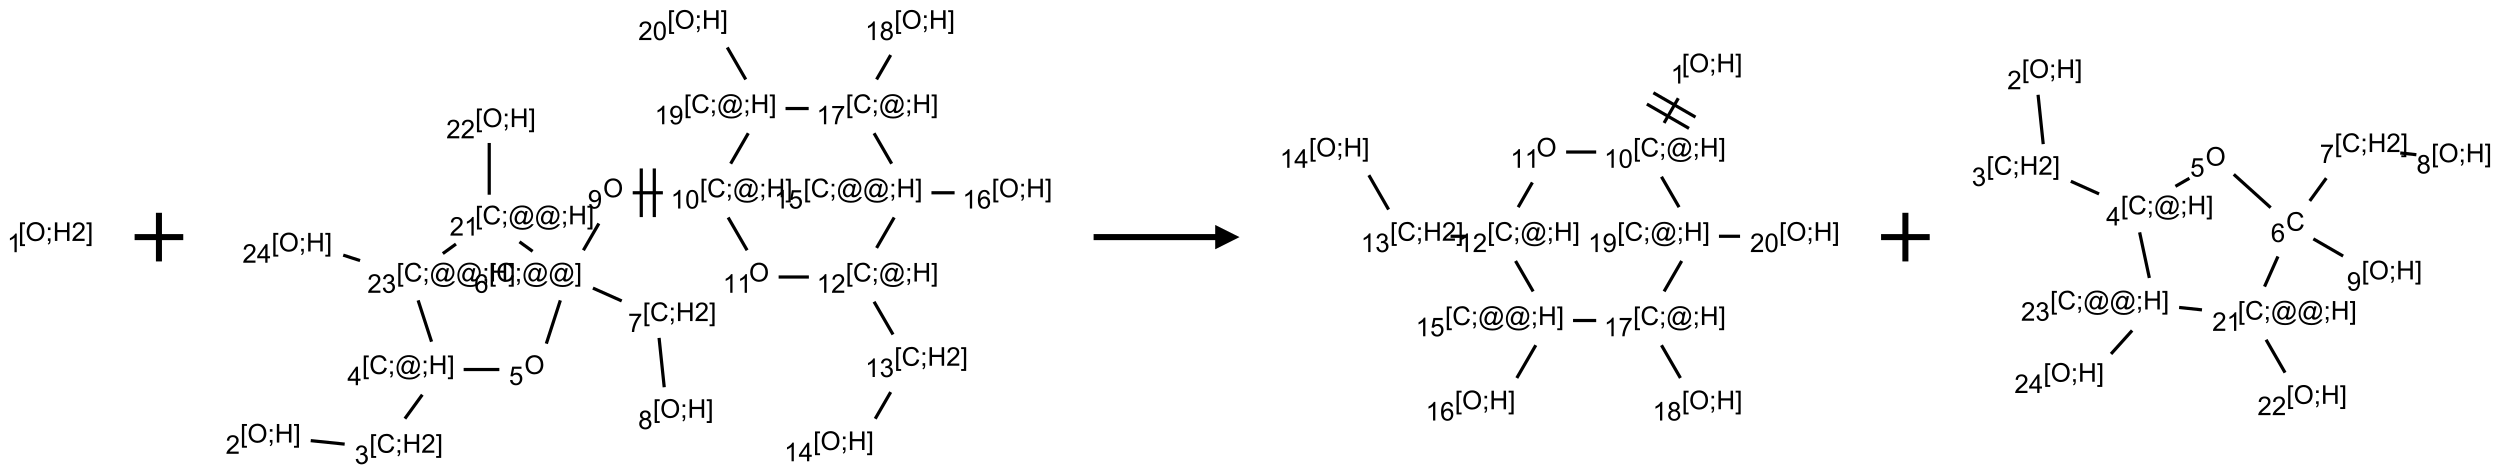 <?xml version="1.0" encoding="UTF-8"?>
<svg xmlns="http://www.w3.org/2000/svg" xmlns:xlink="http://www.w3.org/1999/xlink" width="1028" height="195" viewBox="0 0 1028 195">
<defs>
<g>
<g id="glyph-0-0">
<path d="M 1.332 0 L 1.332 -6.668 L 6.668 -6.668 L 6.668 0 Z M 1.5 -0.168 L 6.5 -0.168 L 6.5 -6.5 L 1.5 -6.5 Z M 1.5 -0.168 "/>
</g>
<g id="glyph-0-1">
<path d="M 0.723 2.121 L 0.723 -7.637 L 2.793 -7.637 L 2.793 -6.859 L 1.66 -6.859 L 1.66 1.344 L 2.793 1.344 L 2.793 2.121 Z M 0.723 2.121 "/>
</g>
<g id="glyph-0-2">
<path d="M 0.516 -3.719 C 0.516 -4.984 0.855 -5.977 1.535 -6.695 C 2.215 -7.414 3.094 -7.77 4.172 -7.77 C 4.875 -7.77 5.512 -7.602 6.078 -7.266 C 6.645 -6.93 7.074 -6.461 7.371 -5.855 C 7.668 -5.254 7.816 -4.57 7.816 -3.809 C 7.816 -3.035 7.66 -2.34 7.348 -1.73 C 7.035 -1.117 6.594 -0.656 6.02 -0.34 C 5.449 -0.027 4.828 0.129 4.168 0.129 C 3.449 0.129 2.805 -0.043 2.238 -0.391 C 1.672 -0.738 1.246 -1.211 0.953 -1.812 C 0.66 -2.414 0.516 -3.047 0.516 -3.719 Z M 1.559 -3.703 C 1.559 -2.781 1.805 -2.059 2.301 -1.527 C 2.793 -1 3.414 -0.734 4.16 -0.734 C 4.922 -0.734 5.547 -1 6.039 -1.535 C 6.531 -2.07 6.777 -2.828 6.777 -3.812 C 6.777 -4.434 6.672 -4.977 6.461 -5.441 C 6.25 -5.902 5.945 -6.262 5.539 -6.52 C 5.133 -6.773 4.68 -6.902 4.176 -6.902 C 3.461 -6.902 2.848 -6.656 2.332 -6.164 C 1.816 -5.672 1.559 -4.852 1.559 -3.703 Z M 1.559 -3.703 "/>
</g>
<g id="glyph-0-3">
<path d="M 0.949 -4.465 L 0.949 -5.531 L 2.016 -5.531 L 2.016 -4.465 Z M 0.949 0 L 0.949 -1.066 L 2.016 -1.066 L 2.016 0 C 2.016 0.391 1.945 0.711 1.809 0.949 C 1.668 1.191 1.449 1.379 1.145 1.512 L 0.887 1.109 C 1.082 1.023 1.23 0.895 1.324 0.727 C 1.418 0.559 1.469 0.316 1.48 0 Z M 0.949 0 "/>
</g>
<g id="glyph-0-4">
<path d="M 0.855 0 L 0.855 -7.637 L 1.863 -7.637 L 1.863 -4.5 L 5.832 -4.5 L 5.832 -7.637 L 6.844 -7.637 L 6.844 0 L 5.832 0 L 5.832 -3.598 L 1.863 -3.598 L 1.863 0 Z M 0.855 0 "/>
</g>
<g id="glyph-0-5">
<path d="M 5.371 -0.902 L 5.371 0 L 0.324 0 C 0.316 -0.227 0.352 -0.441 0.434 -0.652 C 0.562 -0.996 0.766 -1.332 1.051 -1.668 C 1.332 -2 1.742 -2.387 2.277 -2.824 C 3.105 -3.504 3.668 -4.043 3.957 -4.441 C 4.25 -4.84 4.395 -5.215 4.395 -5.566 C 4.395 -5.938 4.262 -6.254 3.996 -6.508 C 3.73 -6.762 3.387 -6.891 2.957 -6.891 C 2.508 -6.891 2.145 -6.754 1.875 -6.484 C 1.605 -6.215 1.469 -5.84 1.465 -5.359 L 0.5 -5.457 C 0.566 -6.176 0.812 -6.727 1.246 -7.102 C 1.676 -7.477 2.254 -7.668 2.98 -7.668 C 3.711 -7.668 4.293 -7.465 4.719 -7.059 C 5.145 -6.652 5.359 -6.148 5.359 -5.547 C 5.359 -5.242 5.297 -4.941 5.172 -4.645 C 5.047 -4.352 4.84 -4.039 4.551 -3.715 C 4.262 -3.387 3.777 -2.938 3.105 -2.371 C 2.543 -1.898 2.18 -1.578 2.02 -1.41 C 1.859 -1.242 1.73 -1.07 1.625 -0.902 Z M 5.371 -0.902 "/>
</g>
<g id="glyph-0-6">
<path d="M 2.27 2.121 L 0.203 2.121 L 0.203 1.344 L 1.332 1.344 L 1.332 -6.859 L 0.203 -6.859 L 0.203 -7.637 L 2.27 -7.637 Z M 2.27 2.121 "/>
</g>
<g id="glyph-0-7">
<path d="M 3.973 0 L 3.035 0 L 3.035 -5.973 C 2.809 -5.758 2.516 -5.543 2.148 -5.328 C 1.781 -5.113 1.453 -4.953 1.16 -4.844 L 1.16 -5.75 C 1.684 -5.996 2.145 -6.297 2.535 -6.645 C 2.93 -6.996 3.207 -7.336 3.371 -7.668 L 3.973 -7.668 Z M 3.973 0 "/>
</g>
<g id="glyph-0-8">
<path d="M 6.27 -2.676 L 7.281 -2.422 C 7.07 -1.594 6.688 -0.961 6.137 -0.523 C 5.586 -0.086 4.914 0.129 4.121 0.129 C 3.297 0.129 2.629 -0.039 2.113 -0.371 C 1.598 -0.707 1.203 -1.191 0.934 -1.828 C 0.664 -2.465 0.531 -3.145 0.531 -3.875 C 0.531 -4.672 0.684 -5.363 0.988 -5.957 C 1.293 -6.547 1.723 -6.996 2.285 -7.305 C 2.844 -7.613 3.461 -7.766 4.137 -7.766 C 4.898 -7.766 5.543 -7.57 6.062 -7.184 C 6.582 -6.793 6.945 -6.246 7.152 -5.543 L 6.156 -5.309 C 5.98 -5.863 5.723 -6.266 5.387 -6.52 C 5.051 -6.773 4.625 -6.902 4.113 -6.902 C 3.527 -6.902 3.039 -6.762 2.645 -6.48 C 2.25 -6.199 1.973 -5.82 1.812 -5.348 C 1.652 -4.871 1.574 -4.383 1.574 -3.879 C 1.574 -3.23 1.668 -2.664 1.855 -2.18 C 2.047 -1.695 2.34 -1.332 2.738 -1.094 C 3.137 -0.855 3.57 -0.734 4.035 -0.734 C 4.602 -0.734 5.082 -0.898 5.473 -1.223 C 5.867 -1.551 6.133 -2.035 6.27 -2.676 Z M 6.27 -2.676 "/>
</g>
<g id="glyph-0-9">
<path d="M 0.449 -2.016 L 1.387 -2.141 C 1.492 -1.609 1.676 -1.227 1.934 -0.992 C 2.191 -0.758 2.508 -0.641 2.879 -0.641 C 3.32 -0.641 3.695 -0.793 3.996 -1.098 C 4.301 -1.402 4.453 -1.781 4.453 -2.234 C 4.453 -2.664 4.312 -3.02 4.031 -3.301 C 3.75 -3.578 3.391 -3.719 2.957 -3.719 C 2.781 -3.719 2.562 -3.684 2.297 -3.613 L 2.402 -4.438 C 2.465 -4.43 2.516 -4.426 2.551 -4.426 C 2.949 -4.426 3.312 -4.531 3.629 -4.738 C 3.949 -4.949 4.109 -5.27 4.109 -5.703 C 4.109 -6.047 3.992 -6.332 3.762 -6.559 C 3.527 -6.785 3.227 -6.895 2.859 -6.895 C 2.496 -6.895 2.191 -6.781 1.949 -6.551 C 1.707 -6.324 1.547 -5.98 1.48 -5.52 L 0.543 -5.688 C 0.656 -6.316 0.918 -6.805 1.324 -7.148 C 1.73 -7.492 2.234 -7.668 2.84 -7.668 C 3.254 -7.668 3.641 -7.578 3.988 -7.398 C 4.34 -7.219 4.609 -6.977 4.793 -6.668 C 4.98 -6.359 5.074 -6.031 5.074 -5.684 C 5.074 -5.352 4.984 -5.051 4.809 -4.781 C 4.629 -4.512 4.367 -4.297 4.02 -4.137 C 4.473 -4.031 4.824 -3.816 5.074 -3.488 C 5.324 -3.16 5.449 -2.75 5.449 -2.254 C 5.449 -1.59 5.203 -1.023 4.719 -0.559 C 4.234 -0.098 3.617 0.137 2.875 0.137 C 2.203 0.137 1.648 -0.062 1.207 -0.465 C 0.762 -0.863 0.512 -1.379 0.449 -2.016 Z M 0.449 -2.016 "/>
</g>
<g id="glyph-0-10">
<path d="M 6.047 -0.848 C 5.82 -0.59 5.57 -0.379 5.289 -0.223 C 5.008 -0.062 4.73 0.016 4.449 0.016 C 4.141 0.016 3.84 -0.074 3.547 -0.254 C 3.254 -0.434 3.02 -0.715 2.836 -1.09 C 2.652 -1.465 2.562 -1.875 2.562 -2.324 C 2.562 -2.875 2.703 -3.43 2.988 -3.98 C 3.27 -4.535 3.621 -4.953 4.043 -5.23 C 4.461 -5.508 4.871 -5.645 5.266 -5.645 C 5.566 -5.645 5.855 -5.566 6.129 -5.41 C 6.402 -5.25 6.641 -5.012 6.84 -4.688 L 7.016 -5.496 L 7.949 -5.496 L 7.199 -2 C 7.094 -1.516 7.043 -1.246 7.043 -1.191 C 7.043 -1.098 7.078 -1.02 7.148 -0.949 C 7.219 -0.883 7.305 -0.848 7.406 -0.848 C 7.59 -0.848 7.832 -0.953 8.129 -1.168 C 8.527 -1.445 8.84 -1.816 9.07 -2.285 C 9.301 -2.75 9.418 -3.234 9.418 -3.73 C 9.418 -4.309 9.27 -4.852 8.973 -5.355 C 8.676 -5.859 8.23 -6.262 7.645 -6.562 C 7.055 -6.863 6.406 -7.016 5.691 -7.016 C 4.879 -7.016 4.137 -6.824 3.465 -6.445 C 2.793 -6.066 2.273 -5.52 1.902 -4.809 C 1.535 -4.098 1.348 -3.34 1.348 -2.527 C 1.348 -1.676 1.535 -0.941 1.902 -0.328 C 2.273 0.285 2.809 0.742 3.508 1.035 C 4.207 1.328 4.984 1.473 5.832 1.473 C 6.742 1.473 7.504 1.32 8.121 1.016 C 8.734 0.711 9.195 0.34 9.5 -0.098 L 10.441 -0.098 C 10.266 0.266 9.961 0.637 9.531 1.016 C 9.102 1.395 8.59 1.695 7.996 1.914 C 7.402 2.133 6.688 2.246 5.848 2.246 C 5.078 2.246 4.367 2.145 3.715 1.949 C 3.066 1.75 2.512 1.453 2.051 1.055 C 1.594 0.656 1.25 0.199 1.016 -0.316 C 0.723 -0.973 0.578 -1.684 0.578 -2.441 C 0.578 -3.289 0.75 -4.098 1.098 -4.863 C 1.523 -5.805 2.125 -6.527 2.902 -7.027 C 3.684 -7.527 4.629 -7.777 5.738 -7.777 C 6.602 -7.777 7.375 -7.602 8.059 -7.246 C 8.746 -6.895 9.285 -6.371 9.684 -5.672 C 10.02 -5.07 10.188 -4.418 10.188 -3.715 C 10.188 -2.707 9.832 -1.812 9.125 -1.031 C 8.492 -0.328 7.801 0.02 7.051 0.02 C 6.812 0.02 6.617 -0.016 6.473 -0.09 C 6.324 -0.16 6.215 -0.266 6.145 -0.402 C 6.102 -0.488 6.066 -0.637 6.047 -0.848 Z M 3.527 -2.262 C 3.527 -1.785 3.641 -1.414 3.863 -1.152 C 4.09 -0.887 4.348 -0.754 4.641 -0.754 C 4.836 -0.754 5.039 -0.812 5.254 -0.93 C 5.469 -1.047 5.676 -1.219 5.871 -1.449 C 6.066 -1.676 6.23 -1.969 6.355 -2.32 C 6.48 -2.672 6.543 -3.027 6.543 -3.379 C 6.543 -3.852 6.426 -4.219 6.191 -4.48 C 5.957 -4.738 5.672 -4.871 5.332 -4.871 C 5.109 -4.871 4.902 -4.812 4.707 -4.699 C 4.512 -4.586 4.32 -4.406 4.137 -4.156 C 3.953 -3.906 3.805 -3.602 3.691 -3.246 C 3.582 -2.887 3.527 -2.559 3.527 -2.262 Z M 3.527 -2.262 "/>
</g>
<g id="glyph-0-11">
<path d="M 3.449 0 L 3.449 -1.828 L 0.137 -1.828 L 0.137 -2.688 L 3.621 -7.637 L 4.387 -7.637 L 4.387 -2.688 L 5.418 -2.688 L 5.418 -1.828 L 4.387 -1.828 L 4.387 0 Z M 3.449 -2.688 L 3.449 -6.129 L 1.059 -2.688 Z M 3.449 -2.688 "/>
</g>
<g id="glyph-0-12">
<path d="M 0.441 -2 L 1.426 -2.082 C 1.5 -1.605 1.668 -1.242 1.934 -1.004 C 2.199 -0.762 2.52 -0.641 2.895 -0.641 C 3.348 -0.641 3.73 -0.812 4.043 -1.152 C 4.355 -1.492 4.512 -1.941 4.512 -2.504 C 4.512 -3.039 4.359 -3.461 4.059 -3.77 C 3.758 -4.078 3.367 -4.234 2.879 -4.234 C 2.578 -4.234 2.305 -4.164 2.062 -4.027 C 1.82 -3.891 1.629 -3.715 1.488 -3.496 L 0.609 -3.609 L 1.348 -7.531 L 5.145 -7.531 L 5.145 -6.637 L 2.098 -6.637 L 1.688 -4.582 C 2.145 -4.902 2.625 -5.062 3.129 -5.062 C 3.797 -5.062 4.359 -4.832 4.816 -4.371 C 5.277 -3.91 5.504 -3.312 5.504 -2.59 C 5.504 -1.898 5.305 -1.301 4.902 -0.797 C 4.41 -0.18 3.742 0.129 2.895 0.129 C 2.199 0.129 1.633 -0.062 1.195 -0.453 C 0.758 -0.844 0.504 -1.359 0.441 -2 Z M 0.441 -2 "/>
</g>
<g id="glyph-0-13">
<path d="M 5.309 -5.766 L 4.375 -5.691 C 4.293 -6.059 4.172 -6.328 4.02 -6.496 C 3.766 -6.762 3.453 -6.895 3.082 -6.895 C 2.785 -6.895 2.523 -6.812 2.297 -6.645 C 2 -6.43 1.77 -6.117 1.598 -5.703 C 1.43 -5.289 1.34 -4.703 1.332 -3.938 C 1.559 -4.281 1.836 -4.535 2.16 -4.703 C 2.488 -4.871 2.828 -4.953 3.188 -4.953 C 3.812 -4.953 4.344 -4.723 4.785 -4.262 C 5.223 -3.801 5.441 -3.207 5.441 -2.48 C 5.441 -2 5.34 -1.555 5.133 -1.145 C 4.926 -0.73 4.641 -0.418 4.281 -0.199 C 3.922 0.02 3.512 0.129 3.051 0.129 C 2.27 0.129 1.633 -0.156 1.141 -0.73 C 0.648 -1.305 0.402 -2.254 0.402 -3.574 C 0.402 -5.051 0.672 -6.121 1.219 -6.793 C 1.695 -7.375 2.336 -7.668 3.141 -7.668 C 3.742 -7.668 4.234 -7.5 4.617 -7.16 C 5 -6.824 5.23 -6.359 5.309 -5.766 Z M 1.48 -2.473 C 1.48 -2.152 1.547 -1.844 1.684 -1.547 C 1.82 -1.25 2.016 -1.027 2.262 -0.871 C 2.508 -0.719 2.766 -0.641 3.035 -0.641 C 3.434 -0.641 3.773 -0.801 4.059 -1.121 C 4.344 -1.441 4.484 -1.875 4.484 -2.422 C 4.484 -2.949 4.344 -3.367 4.062 -3.668 C 3.781 -3.973 3.426 -4.125 3 -4.125 C 2.578 -4.125 2.219 -3.973 1.922 -3.668 C 1.625 -3.363 1.48 -2.969 1.48 -2.473 Z M 1.48 -2.473 "/>
</g>
<g id="glyph-0-14">
<path d="M 0.504 -6.637 L 0.504 -7.535 L 5.449 -7.535 L 5.449 -6.809 C 4.961 -6.289 4.48 -5.602 4.004 -4.746 C 3.527 -3.887 3.156 -3.004 2.895 -2.098 C 2.707 -1.461 2.59 -0.762 2.535 0 L 1.574 0 C 1.582 -0.602 1.703 -1.328 1.926 -2.176 C 2.152 -3.027 2.477 -3.848 2.898 -4.637 C 3.32 -5.426 3.77 -6.094 4.246 -6.637 Z M 0.504 -6.637 "/>
</g>
<g id="glyph-0-15">
<path d="M 1.887 -4.141 C 1.496 -4.281 1.207 -4.484 1.02 -4.75 C 0.832 -5.016 0.738 -5.328 0.738 -5.699 C 0.738 -6.254 0.938 -6.719 1.34 -7.098 C 1.738 -7.477 2.27 -7.668 2.934 -7.668 C 3.598 -7.668 4.137 -7.473 4.543 -7.086 C 4.949 -6.699 5.152 -6.227 5.152 -5.672 C 5.152 -5.316 5.059 -5.008 4.871 -4.746 C 4.688 -4.484 4.406 -4.281 4.027 -4.141 C 4.496 -3.988 4.852 -3.742 5.098 -3.402 C 5.34 -3.062 5.465 -2.656 5.465 -2.184 C 5.465 -1.531 5.234 -0.98 4.77 -0.535 C 4.309 -0.09 3.703 0.129 2.949 0.129 C 2.195 0.129 1.586 -0.094 1.125 -0.539 C 0.664 -0.984 0.434 -1.543 0.434 -2.207 C 0.434 -2.703 0.559 -3.121 0.809 -3.457 C 1.062 -3.793 1.422 -4.02 1.887 -4.141 Z M 1.699 -5.73 C 1.699 -5.367 1.812 -5.074 2.047 -4.844 C 2.281 -4.613 2.582 -4.5 2.953 -4.5 C 3.312 -4.5 3.609 -4.613 3.84 -4.84 C 4.07 -5.066 4.188 -5.348 4.188 -5.676 C 4.188 -6.02 4.07 -6.309 3.832 -6.543 C 3.594 -6.777 3.297 -6.895 2.941 -6.895 C 2.586 -6.895 2.289 -6.781 2.051 -6.551 C 1.816 -6.324 1.699 -6.047 1.699 -5.73 Z M 1.395 -2.203 C 1.395 -1.938 1.461 -1.676 1.586 -1.426 C 1.711 -1.176 1.902 -0.984 2.152 -0.848 C 2.402 -0.711 2.672 -0.641 2.957 -0.641 C 3.406 -0.641 3.777 -0.785 4.066 -1.074 C 4.359 -1.363 4.504 -1.727 4.504 -2.172 C 4.504 -2.625 4.355 -2.996 4.055 -3.293 C 3.754 -3.586 3.379 -3.734 2.926 -3.734 C 2.484 -3.734 2.121 -3.59 1.832 -3.297 C 1.543 -3.004 1.395 -2.641 1.395 -2.203 Z M 1.395 -2.203 "/>
</g>
<g id="glyph-0-16">
<path d="M 0.582 -1.766 L 1.484 -1.848 C 1.562 -1.426 1.707 -1.117 1.922 -0.926 C 2.137 -0.734 2.414 -0.641 2.75 -0.641 C 3.039 -0.641 3.289 -0.707 3.508 -0.84 C 3.727 -0.973 3.902 -1.148 4.043 -1.367 C 4.18 -1.586 4.297 -1.887 4.391 -2.262 C 4.484 -2.637 4.531 -3.016 4.531 -3.406 C 4.531 -3.449 4.531 -3.512 4.527 -3.594 C 4.34 -3.297 4.082 -3.055 3.758 -2.867 C 3.434 -2.68 3.082 -2.59 2.703 -2.59 C 2.07 -2.59 1.535 -2.816 1.098 -3.277 C 0.66 -3.734 0.441 -4.34 0.441 -5.09 C 0.441 -5.863 0.672 -6.484 1.129 -6.957 C 1.586 -7.43 2.156 -7.668 2.844 -7.668 C 3.34 -7.668 3.793 -7.531 4.207 -7.266 C 4.617 -7 4.93 -6.617 5.145 -6.121 C 5.355 -5.629 5.465 -4.91 5.465 -3.973 C 5.465 -2.996 5.359 -2.223 5.145 -1.645 C 4.934 -1.066 4.617 -0.625 4.199 -0.324 C 3.781 -0.02 3.293 0.129 2.73 0.129 C 2.133 0.129 1.645 -0.035 1.266 -0.367 C 0.887 -0.699 0.66 -1.164 0.582 -1.766 Z M 4.422 -5.137 C 4.422 -5.676 4.277 -6.102 3.992 -6.418 C 3.707 -6.734 3.359 -6.891 2.957 -6.891 C 2.543 -6.891 2.18 -6.719 1.871 -6.379 C 1.562 -6.039 1.406 -5.598 1.406 -5.059 C 1.406 -4.57 1.555 -4.176 1.848 -3.871 C 2.141 -3.566 2.5 -3.418 2.934 -3.418 C 3.367 -3.418 3.723 -3.57 4.004 -3.871 C 4.281 -4.176 4.422 -4.598 4.422 -5.137 Z M 4.422 -5.137 "/>
</g>
<g id="glyph-0-17">
<path d="M 0.441 -3.766 C 0.441 -4.668 0.535 -5.395 0.723 -5.945 C 0.906 -6.496 1.184 -6.922 1.551 -7.219 C 1.918 -7.516 2.375 -7.668 2.934 -7.668 C 3.344 -7.668 3.703 -7.586 4.012 -7.418 C 4.32 -7.254 4.574 -7.016 4.777 -6.707 C 4.977 -6.395 5.137 -6.016 5.25 -5.57 C 5.363 -5.125 5.422 -4.523 5.422 -3.766 C 5.422 -2.871 5.328 -2.148 5.145 -1.598 C 4.961 -1.047 4.688 -0.621 4.32 -0.32 C 3.953 -0.02 3.492 0.129 2.934 0.129 C 2.195 0.129 1.617 -0.133 1.199 -0.66 C 0.695 -1.297 0.441 -2.332 0.441 -3.766 Z M 1.406 -3.766 C 1.406 -2.512 1.555 -1.68 1.848 -1.262 C 2.141 -0.848 2.5 -0.641 2.934 -0.641 C 3.363 -0.641 3.727 -0.848 4.02 -1.266 C 4.312 -1.684 4.457 -2.516 4.457 -3.766 C 4.457 -5.023 4.312 -5.859 4.02 -6.27 C 3.727 -6.684 3.359 -6.891 2.922 -6.891 C 2.492 -6.891 2.148 -6.707 1.891 -6.344 C 1.566 -5.879 1.406 -5.02 1.406 -3.766 Z M 1.406 -3.766 "/>
</g>
</g>
</defs>
<g fill="rgb(0%, 0%, 0%)" fill-opacity="1">
<use xlink:href="#glyph-0-1" x="7.492" y="99.07"/>
<use xlink:href="#glyph-0-2" x="10.456" y="99.07"/>
<use xlink:href="#glyph-0-3" x="18.753" y="99.07"/>
<use xlink:href="#glyph-0-4" x="21.716" y="99.07"/>
<use xlink:href="#glyph-0-5" x="29.419" y="99.07"/>
<use xlink:href="#glyph-0-6" x="35.352" y="99.07"/>
</g>
<g fill="rgb(0%, 0%, 0%)" fill-opacity="1">
<use xlink:href="#glyph-0-7" x="2.91" y="103.703"/>
</g>
<path fill="none" stroke-width="0.062" stroke-linecap="butt" stroke-linejoin="miter" stroke="rgb(0%, 0%, 0%)" stroke-opacity="1" stroke-miterlimit="10" d="M 0 -0 L 0.5 -0 M 0.25 -0.25 L 0.25 0.25 " transform="matrix(40, 0, 0, 40, 55.355, 97.5)"/>
<path fill="none" stroke-width="0.033" stroke-linecap="butt" stroke-linejoin="miter" stroke="rgb(0%, 0%, 0%)" stroke-opacity="1" stroke-miterlimit="10" d="M 0.247 4.28 L 0.596 4.316 " transform="matrix(40, 0, 0, 40, 117.891, 9.988)"/>
<path fill="none" stroke-width="0.033" stroke-linecap="butt" stroke-linejoin="miter" stroke="rgb(0%, 0%, 0%)" stroke-opacity="1" stroke-miterlimit="10" d="M 1.215 4.054 L 1.394 3.808 " transform="matrix(40, 0, 0, 40, 117.891, 9.988)"/>
<path fill="none" stroke-width="0.033" stroke-linecap="butt" stroke-linejoin="miter" stroke="rgb(0%, 0%, 0%)" stroke-opacity="1" stroke-miterlimit="10" d="M 1.819 3.549 L 2.186 3.549 " transform="matrix(40, 0, 0, 40, 117.891, 9.988)"/>
<path fill="none" stroke-width="0.033" stroke-linecap="butt" stroke-linejoin="miter" stroke="rgb(0%, 0%, 0%)" stroke-opacity="1" stroke-miterlimit="10" d="M 2.669 3.283 L 2.813 2.838 " transform="matrix(40, 0, 0, 40, 117.891, 9.988)"/>
<path fill="none" stroke-width="0.033" stroke-linecap="butt" stroke-linejoin="miter" stroke="rgb(0%, 0%, 0%)" stroke-opacity="1" stroke-miterlimit="10" d="M 3.148 2.712 L 3.444 2.844 " transform="matrix(40, 0, 0, 40, 117.891, 9.988)"/>
<path fill="none" stroke-width="0.033" stroke-linecap="butt" stroke-linejoin="miter" stroke="rgb(0%, 0%, 0%)" stroke-opacity="1" stroke-miterlimit="10" d="M 3.828 3.224 L 3.881 3.731 " transform="matrix(40, 0, 0, 40, 117.891, 9.988)"/>
<path fill="none" stroke-width="0.033" stroke-linecap="butt" stroke-linejoin="miter" stroke="rgb(0%, 0%, 0%)" stroke-opacity="1" stroke-miterlimit="10" d="M 3.05 2.323 L 3.209 2.048 " transform="matrix(40, 0, 0, 40, 117.891, 9.988)"/>
<path fill="none" stroke-width="0.033" stroke-linecap="butt" stroke-linejoin="miter" stroke="rgb(0%, 0%, 0%)" stroke-opacity="1" stroke-miterlimit="10" d="M 3.557 1.732 L 3.867 1.732 " transform="matrix(40, 0, 0, 40, 117.891, 9.988)"/>
<path fill="none" stroke-width="0.033" stroke-linecap="butt" stroke-linejoin="miter" stroke="rgb(0%, 0%, 0%)" stroke-opacity="1" stroke-miterlimit="10" d="M 3.779 1.982 L 3.779 1.482 " transform="matrix(40, 0, 0, 40, 117.891, 9.988)"/>
<path fill="none" stroke-width="0.033" stroke-linecap="butt" stroke-linejoin="miter" stroke="rgb(0%, 0%, 0%)" stroke-opacity="1" stroke-miterlimit="10" d="M 3.645 1.982 L 3.645 1.482 " transform="matrix(40, 0, 0, 40, 117.891, 9.988)"/>
<path fill="none" stroke-width="0.033" stroke-linecap="butt" stroke-linejoin="miter" stroke="rgb(0%, 0%, 0%)" stroke-opacity="1" stroke-miterlimit="10" d="M 4.538 1.986 L 4.733 2.323 " transform="matrix(40, 0, 0, 40, 117.891, 9.988)"/>
<path fill="none" stroke-width="0.033" stroke-linecap="butt" stroke-linejoin="miter" stroke="rgb(0%, 0%, 0%)" stroke-opacity="1" stroke-miterlimit="10" d="M 5.057 2.598 L 5.368 2.598 " transform="matrix(40, 0, 0, 40, 117.891, 9.988)"/>
<path fill="none" stroke-width="0.033" stroke-linecap="butt" stroke-linejoin="miter" stroke="rgb(0%, 0%, 0%)" stroke-opacity="1" stroke-miterlimit="10" d="M 6.038 2.852 L 6.233 3.189 " transform="matrix(40, 0, 0, 40, 117.891, 9.988)"/>
<path fill="none" stroke-width="0.033" stroke-linecap="butt" stroke-linejoin="miter" stroke="rgb(0%, 0%, 0%)" stroke-opacity="1" stroke-miterlimit="10" d="M 6.209 3.781 L 6.05 4.055 " transform="matrix(40, 0, 0, 40, 117.891, 9.988)"/>
<path fill="none" stroke-width="0.033" stroke-linecap="butt" stroke-linejoin="miter" stroke="rgb(0%, 0%, 0%)" stroke-opacity="1" stroke-miterlimit="10" d="M 6.064 2.299 L 6.245 1.986 " transform="matrix(40, 0, 0, 40, 117.891, 9.988)"/>
<path fill="none" stroke-width="0.033" stroke-linecap="butt" stroke-linejoin="miter" stroke="rgb(0%, 0%, 0%)" stroke-opacity="1" stroke-miterlimit="10" d="M 6.628 1.732 L 6.866 1.732 " transform="matrix(40, 0, 0, 40, 117.891, 9.988)"/>
<path fill="none" stroke-width="0.033" stroke-linecap="butt" stroke-linejoin="miter" stroke="rgb(0%, 0%, 0%)" stroke-opacity="1" stroke-miterlimit="10" d="M 6.219 1.433 L 6.038 1.12 " transform="matrix(40, 0, 0, 40, 117.891, 9.988)"/>
<path fill="none" stroke-width="0.033" stroke-linecap="butt" stroke-linejoin="miter" stroke="rgb(0%, 0%, 0%)" stroke-opacity="1" stroke-miterlimit="10" d="M 6.064 0.567 L 6.209 0.316 " transform="matrix(40, 0, 0, 40, 117.891, 9.988)"/>
<path fill="none" stroke-width="0.033" stroke-linecap="butt" stroke-linejoin="miter" stroke="rgb(0%, 0%, 0%)" stroke-opacity="1" stroke-miterlimit="10" d="M 5.366 0.866 L 5.128 0.866 " transform="matrix(40, 0, 0, 40, 117.891, 9.988)"/>
<path fill="none" stroke-width="0.033" stroke-linecap="butt" stroke-linejoin="miter" stroke="rgb(0%, 0%, 0%)" stroke-opacity="1" stroke-miterlimit="10" d="M 4.745 1.12 L 4.564 1.433 " transform="matrix(40, 0, 0, 40, 117.891, 9.988)"/>
<path fill="none" stroke-width="0.033" stroke-linecap="butt" stroke-linejoin="miter" stroke="rgb(0%, 0%, 0%)" stroke-opacity="1" stroke-miterlimit="10" d="M 4.719 0.567 L 4.529 0.238 " transform="matrix(40, 0, 0, 40, 117.891, 9.988)"/>
<path fill="none" stroke-width="0.033" stroke-linecap="butt" stroke-linejoin="miter" stroke="rgb(0%, 0%, 0%)" stroke-opacity="1" stroke-miterlimit="10" d="M 2.528 2.334 L 2.393 2.236 " transform="matrix(40, 0, 0, 40, 117.891, 9.988)"/>
<path fill="none" stroke-width="0.033" stroke-linecap="butt" stroke-linejoin="miter" stroke="rgb(0%, 0%, 0%)" stroke-opacity="1" stroke-miterlimit="10" d="M 2.082 1.752 L 2.082 1.22 " transform="matrix(40, 0, 0, 40, 117.891, 9.988)"/>
<path fill="none" stroke-width="0.033" stroke-linecap="butt" stroke-linejoin="miter" stroke="rgb(0%, 0%, 0%)" stroke-opacity="1" stroke-miterlimit="10" d="M 1.74 2.259 L 1.605 2.357 " transform="matrix(40, 0, 0, 40, 117.891, 9.988)"/>
<path fill="none" stroke-width="0.033" stroke-linecap="butt" stroke-linejoin="miter" stroke="rgb(0%, 0%, 0%)" stroke-opacity="1" stroke-miterlimit="10" d="M 1.351 2.838 L 1.489 3.263 " transform="matrix(40, 0, 0, 40, 117.891, 9.988)"/>
<path fill="none" stroke-width="0.033" stroke-linecap="butt" stroke-linejoin="miter" stroke="rgb(0%, 0%, 0%)" stroke-opacity="1" stroke-miterlimit="10" d="M 0.754 2.429 L 0.581 2.373 " transform="matrix(40, 0, 0, 40, 117.891, 9.988)"/>
<g fill="rgb(0%, 0%, 0%)" fill-opacity="1">
<use xlink:href="#glyph-0-1" x="98.754" y="181.98"/>
<use xlink:href="#glyph-0-2" x="101.717" y="181.98"/>
<use xlink:href="#glyph-0-3" x="110.014" y="181.98"/>
<use xlink:href="#glyph-0-4" x="112.978" y="181.98"/>
<use xlink:href="#glyph-0-6" x="120.681" y="181.98"/>
</g>
<g fill="rgb(0%, 0%, 0%)" fill-opacity="1">
<use xlink:href="#glyph-0-5" x="92.777" y="186.613"/>
</g>
<g fill="rgb(0%, 0%, 0%)" fill-opacity="1">
<use xlink:href="#glyph-0-1" x="151.883" y="186.16"/>
<use xlink:href="#glyph-0-8" x="154.846" y="186.16"/>
<use xlink:href="#glyph-0-3" x="162.549" y="186.16"/>
<use xlink:href="#glyph-0-4" x="165.513" y="186.16"/>
<use xlink:href="#glyph-0-5" x="173.216" y="186.16"/>
<use xlink:href="#glyph-0-6" x="179.148" y="186.16"/>
</g>
<g fill="rgb(0%, 0%, 0%)" fill-opacity="1">
<use xlink:href="#glyph-0-9" x="145.828" y="190.797"/>
</g>
<g fill="rgb(0%, 0%, 0%)" fill-opacity="1">
<use xlink:href="#glyph-0-1" x="148.848" y="153.805"/>
<use xlink:href="#glyph-0-8" x="151.811" y="153.805"/>
<use xlink:href="#glyph-0-3" x="159.514" y="153.805"/>
<use xlink:href="#glyph-0-10" x="162.478" y="153.805"/>
<use xlink:href="#glyph-0-3" x="173.306" y="153.805"/>
<use xlink:href="#glyph-0-4" x="176.27" y="153.805"/>
<use xlink:href="#glyph-0-6" x="183.973" y="153.805"/>
</g>
<g fill="rgb(0%, 0%, 0%)" fill-opacity="1">
<use xlink:href="#glyph-0-11" x="142.824" y="158.402"/>
</g>
<g fill="rgb(0%, 0%, 0%)" fill-opacity="1">
<use xlink:href="#glyph-0-2" x="215.605" y="153.801"/>
</g>
<g fill="rgb(0%, 0%, 0%)" fill-opacity="1">
<use xlink:href="#glyph-0-12" x="209.281" y="158.301"/>
</g>
<g fill="rgb(0%, 0%, 0%)" fill-opacity="1">
<use xlink:href="#glyph-0-1" x="201.047" y="115.766"/>
<use xlink:href="#glyph-0-8" x="204.01" y="115.766"/>
<use xlink:href="#glyph-0-3" x="211.714" y="115.766"/>
<use xlink:href="#glyph-0-10" x="214.677" y="115.766"/>
<use xlink:href="#glyph-0-10" x="225.505" y="115.766"/>
<use xlink:href="#glyph-0-6" x="236.333" y="115.766"/>
</g>
<g fill="rgb(0%, 0%, 0%)" fill-opacity="1">
<use xlink:href="#glyph-0-13" x="194.996" y="120.391"/>
</g>
<g fill="rgb(0%, 0%, 0%)" fill-opacity="1">
<use xlink:href="#glyph-0-1" x="264.297" y="132.027"/>
<use xlink:href="#glyph-0-8" x="267.26" y="132.027"/>
<use xlink:href="#glyph-0-3" x="274.964" y="132.027"/>
<use xlink:href="#glyph-0-4" x="277.927" y="132.027"/>
<use xlink:href="#glyph-0-5" x="285.63" y="132.027"/>
<use xlink:href="#glyph-0-6" x="291.563" y="132.027"/>
</g>
<g fill="rgb(0%, 0%, 0%)" fill-opacity="1">
<use xlink:href="#glyph-0-14" x="258.238" y="136.531"/>
</g>
<g fill="rgb(0%, 0%, 0%)" fill-opacity="1">
<use xlink:href="#glyph-0-1" x="268.48" y="171.809"/>
<use xlink:href="#glyph-0-2" x="271.444" y="171.809"/>
<use xlink:href="#glyph-0-3" x="279.741" y="171.809"/>
<use xlink:href="#glyph-0-4" x="282.704" y="171.809"/>
<use xlink:href="#glyph-0-6" x="290.408" y="171.809"/>
</g>
<g fill="rgb(0%, 0%, 0%)" fill-opacity="1">
<use xlink:href="#glyph-0-15" x="262.406" y="176.441"/>
</g>
<g fill="rgb(0%, 0%, 0%)" fill-opacity="1">
<use xlink:href="#glyph-0-2" x="247.965" y="81.117"/>
</g>
<g fill="rgb(0%, 0%, 0%)" fill-opacity="1">
<use xlink:href="#glyph-0-16" x="241.684" y="85.75"/>
</g>
<g fill="rgb(0%, 0%, 0%)" fill-opacity="1">
<use xlink:href="#glyph-0-1" x="287.754" y="81.121"/>
<use xlink:href="#glyph-0-8" x="290.717" y="81.121"/>
<use xlink:href="#glyph-0-3" x="298.421" y="81.121"/>
<use xlink:href="#glyph-0-10" x="301.384" y="81.121"/>
<use xlink:href="#glyph-0-3" x="312.212" y="81.121"/>
<use xlink:href="#glyph-0-4" x="315.176" y="81.121"/>
<use xlink:href="#glyph-0-6" x="322.879" y="81.121"/>
</g>
<g fill="rgb(0%, 0%, 0%)" fill-opacity="1">
<use xlink:href="#glyph-0-7" x="275.793" y="85.75"/>
<use xlink:href="#glyph-0-17" x="281.725" y="85.75"/>
</g>
<g fill="rgb(0%, 0%, 0%)" fill-opacity="1">
<use xlink:href="#glyph-0-2" x="307.965" y="115.762"/>
</g>
<g fill="rgb(0%, 0%, 0%)" fill-opacity="1">
<use xlink:href="#glyph-0-7" x="297.238" y="120.391"/>
<use xlink:href="#glyph-0-7" x="303.171" y="120.391"/>
</g>
<g fill="rgb(0%, 0%, 0%)" fill-opacity="1">
<use xlink:href="#glyph-0-1" x="347.754" y="115.766"/>
<use xlink:href="#glyph-0-8" x="350.717" y="115.766"/>
<use xlink:href="#glyph-0-3" x="358.421" y="115.766"/>
<use xlink:href="#glyph-0-10" x="361.384" y="115.766"/>
<use xlink:href="#glyph-0-3" x="372.212" y="115.766"/>
<use xlink:href="#glyph-0-4" x="375.176" y="115.766"/>
<use xlink:href="#glyph-0-6" x="382.879" y="115.766"/>
</g>
<g fill="rgb(0%, 0%, 0%)" fill-opacity="1">
<use xlink:href="#glyph-0-7" x="335.844" y="120.391"/>
<use xlink:href="#glyph-0-5" x="341.776" y="120.391"/>
</g>
<g fill="rgb(0%, 0%, 0%)" fill-opacity="1">
<use xlink:href="#glyph-0-1" x="367.754" y="150.398"/>
<use xlink:href="#glyph-0-8" x="370.717" y="150.398"/>
<use xlink:href="#glyph-0-3" x="378.421" y="150.398"/>
<use xlink:href="#glyph-0-4" x="381.384" y="150.398"/>
<use xlink:href="#glyph-0-5" x="389.087" y="150.398"/>
<use xlink:href="#glyph-0-6" x="395.02" y="150.398"/>
</g>
<g fill="rgb(0%, 0%, 0%)" fill-opacity="1">
<use xlink:href="#glyph-0-7" x="355.766" y="155.031"/>
<use xlink:href="#glyph-0-9" x="361.698" y="155.031"/>
</g>
<g fill="rgb(0%, 0%, 0%)" fill-opacity="1">
<use xlink:href="#glyph-0-1" x="334.406" y="185.043"/>
<use xlink:href="#glyph-0-2" x="337.37" y="185.043"/>
<use xlink:href="#glyph-0-3" x="345.667" y="185.043"/>
<use xlink:href="#glyph-0-4" x="348.63" y="185.043"/>
<use xlink:href="#glyph-0-6" x="356.333" y="185.043"/>
</g>
<g fill="rgb(0%, 0%, 0%)" fill-opacity="1">
<use xlink:href="#glyph-0-7" x="322.449" y="189.676"/>
<use xlink:href="#glyph-0-11" x="328.382" y="189.676"/>
</g>
<g fill="rgb(0%, 0%, 0%)" fill-opacity="1">
<use xlink:href="#glyph-0-1" x="330.379" y="81.121"/>
<use xlink:href="#glyph-0-8" x="333.342" y="81.121"/>
<use xlink:href="#glyph-0-3" x="341.046" y="81.121"/>
<use xlink:href="#glyph-0-10" x="344.009" y="81.121"/>
<use xlink:href="#glyph-0-10" x="354.837" y="81.121"/>
<use xlink:href="#glyph-0-3" x="365.665" y="81.121"/>
<use xlink:href="#glyph-0-4" x="368.629" y="81.121"/>
<use xlink:href="#glyph-0-6" x="376.332" y="81.121"/>
</g>
<g fill="rgb(0%, 0%, 0%)" fill-opacity="1">
<use xlink:href="#glyph-0-7" x="318.332" y="85.75"/>
<use xlink:href="#glyph-0-12" x="324.264" y="85.75"/>
</g>
<g fill="rgb(0%, 0%, 0%)" fill-opacity="1">
<use xlink:href="#glyph-0-1" x="407.754" y="81.117"/>
<use xlink:href="#glyph-0-2" x="410.717" y="81.117"/>
<use xlink:href="#glyph-0-3" x="419.014" y="81.117"/>
<use xlink:href="#glyph-0-4" x="421.978" y="81.117"/>
<use xlink:href="#glyph-0-6" x="429.681" y="81.117"/>
</g>
<g fill="rgb(0%, 0%, 0%)" fill-opacity="1">
<use xlink:href="#glyph-0-7" x="395.77" y="85.75"/>
<use xlink:href="#glyph-0-13" x="401.702" y="85.75"/>
</g>
<g fill="rgb(0%, 0%, 0%)" fill-opacity="1">
<use xlink:href="#glyph-0-1" x="347.754" y="46.48"/>
<use xlink:href="#glyph-0-8" x="350.717" y="46.48"/>
<use xlink:href="#glyph-0-3" x="358.421" y="46.48"/>
<use xlink:href="#glyph-0-10" x="361.384" y="46.48"/>
<use xlink:href="#glyph-0-3" x="372.212" y="46.48"/>
<use xlink:href="#glyph-0-4" x="375.176" y="46.48"/>
<use xlink:href="#glyph-0-6" x="382.879" y="46.48"/>
</g>
<g fill="rgb(0%, 0%, 0%)" fill-opacity="1">
<use xlink:href="#glyph-0-7" x="335.766" y="51.109"/>
<use xlink:href="#glyph-0-14" x="341.698" y="51.109"/>
</g>
<g fill="rgb(0%, 0%, 0%)" fill-opacity="1">
<use xlink:href="#glyph-0-1" x="367.754" y="11.836"/>
<use xlink:href="#glyph-0-2" x="370.717" y="11.836"/>
<use xlink:href="#glyph-0-3" x="379.014" y="11.836"/>
<use xlink:href="#glyph-0-4" x="381.978" y="11.836"/>
<use xlink:href="#glyph-0-6" x="389.681" y="11.836"/>
</g>
<g fill="rgb(0%, 0%, 0%)" fill-opacity="1">
<use xlink:href="#glyph-0-7" x="355.75" y="16.469"/>
<use xlink:href="#glyph-0-15" x="361.682" y="16.469"/>
</g>
<g fill="rgb(0%, 0%, 0%)" fill-opacity="1">
<use xlink:href="#glyph-0-1" x="281.207" y="46.48"/>
<use xlink:href="#glyph-0-8" x="284.171" y="46.48"/>
<use xlink:href="#glyph-0-3" x="291.874" y="46.48"/>
<use xlink:href="#glyph-0-10" x="294.837" y="46.48"/>
<use xlink:href="#glyph-0-3" x="305.665" y="46.48"/>
<use xlink:href="#glyph-0-4" x="308.629" y="46.48"/>
<use xlink:href="#glyph-0-6" x="316.332" y="46.48"/>
</g>
<g fill="rgb(0%, 0%, 0%)" fill-opacity="1">
<use xlink:href="#glyph-0-7" x="269.203" y="51.109"/>
<use xlink:href="#glyph-0-16" x="275.135" y="51.109"/>
</g>
<g fill="rgb(0%, 0%, 0%)" fill-opacity="1">
<use xlink:href="#glyph-0-1" x="274.406" y="11.836"/>
<use xlink:href="#glyph-0-2" x="277.37" y="11.836"/>
<use xlink:href="#glyph-0-3" x="285.667" y="11.836"/>
<use xlink:href="#glyph-0-4" x="288.63" y="11.836"/>
<use xlink:href="#glyph-0-6" x="296.333" y="11.836"/>
</g>
<g fill="rgb(0%, 0%, 0%)" fill-opacity="1">
<use xlink:href="#glyph-0-5" x="262.445" y="16.469"/>
<use xlink:href="#glyph-0-17" x="268.378" y="16.469"/>
</g>
<g fill="rgb(0%, 0%, 0%)" fill-opacity="1">
<use xlink:href="#glyph-0-1" x="195.395" y="92.254"/>
<use xlink:href="#glyph-0-8" x="198.358" y="92.254"/>
<use xlink:href="#glyph-0-3" x="206.061" y="92.254"/>
<use xlink:href="#glyph-0-10" x="209.025" y="92.254"/>
<use xlink:href="#glyph-0-10" x="219.853" y="92.254"/>
<use xlink:href="#glyph-0-3" x="230.681" y="92.254"/>
<use xlink:href="#glyph-0-4" x="233.645" y="92.254"/>
<use xlink:href="#glyph-0-6" x="241.348" y="92.254"/>
</g>
<g fill="rgb(0%, 0%, 0%)" fill-opacity="1">
<use xlink:href="#glyph-0-5" x="184.883" y="96.879"/>
<use xlink:href="#glyph-0-7" x="190.815" y="96.879"/>
</g>
<g fill="rgb(0%, 0%, 0%)" fill-opacity="1">
<use xlink:href="#glyph-0-1" x="195.395" y="52.25"/>
<use xlink:href="#glyph-0-2" x="198.358" y="52.25"/>
<use xlink:href="#glyph-0-3" x="206.655" y="52.25"/>
<use xlink:href="#glyph-0-4" x="209.618" y="52.25"/>
<use xlink:href="#glyph-0-6" x="217.322" y="52.25"/>
</g>
<g fill="rgb(0%, 0%, 0%)" fill-opacity="1">
<use xlink:href="#glyph-0-5" x="183.484" y="56.879"/>
<use xlink:href="#glyph-0-5" x="189.417" y="56.879"/>
</g>
<g fill="rgb(0%, 0%, 0%)" fill-opacity="1">
<use xlink:href="#glyph-0-1" x="163.035" y="115.766"/>
<use xlink:href="#glyph-0-8" x="165.999" y="115.766"/>
<use xlink:href="#glyph-0-3" x="173.702" y="115.766"/>
<use xlink:href="#glyph-0-10" x="176.665" y="115.766"/>
<use xlink:href="#glyph-0-10" x="187.493" y="115.766"/>
<use xlink:href="#glyph-0-3" x="198.322" y="115.766"/>
<use xlink:href="#glyph-0-4" x="201.285" y="115.766"/>
<use xlink:href="#glyph-0-6" x="208.988" y="115.766"/>
</g>
<g fill="rgb(0%, 0%, 0%)" fill-opacity="1">
<use xlink:href="#glyph-0-5" x="151.047" y="120.391"/>
<use xlink:href="#glyph-0-9" x="156.979" y="120.391"/>
</g>
<g fill="rgb(0%, 0%, 0%)" fill-opacity="1">
<use xlink:href="#glyph-0-1" x="111.645" y="103.398"/>
<use xlink:href="#glyph-0-2" x="114.608" y="103.398"/>
<use xlink:href="#glyph-0-3" x="122.905" y="103.398"/>
<use xlink:href="#glyph-0-4" x="125.868" y="103.398"/>
<use xlink:href="#glyph-0-6" x="133.572" y="103.398"/>
</g>
<g fill="rgb(0%, 0%, 0%)" fill-opacity="1">
<use xlink:href="#glyph-0-5" x="99.688" y="108.031"/>
<use xlink:href="#glyph-0-11" x="105.62" y="108.031"/>
</g>
<path fill-rule="nonzero" fill="rgb(0%, 0%, 0%)" fill-opacity="1" d="M 449.688 98.75 L 499.688 98.75 L 499.688 102.5 L 509.688 97.5 L 499.688 92.5 L 499.688 96.25 L 449.688 96.25 "/>
<path fill="none" stroke-width="0.033" stroke-linecap="butt" stroke-linejoin="miter" stroke="rgb(0%, 0%, 0%)" stroke-opacity="1" stroke-miterlimit="10" d="M 3.319 0.313 L 3.173 0.567 " transform="matrix(40, 0, 0, 40, 557.352, 27.875)"/>
<path fill="none" stroke-width="0.033" stroke-linecap="butt" stroke-linejoin="miter" stroke="rgb(0%, 0%, 0%)" stroke-opacity="1" stroke-miterlimit="10" d="M 2.996 0.373 L 3.429 0.623 " transform="matrix(40, 0, 0, 40, 557.352, 27.875)"/>
<path fill="none" stroke-width="0.033" stroke-linecap="butt" stroke-linejoin="miter" stroke="rgb(0%, 0%, 0%)" stroke-opacity="1" stroke-miterlimit="10" d="M 3.063 0.257 L 3.496 0.507 " transform="matrix(40, 0, 0, 40, 557.352, 27.875)"/>
<path fill="none" stroke-width="0.033" stroke-linecap="butt" stroke-linejoin="miter" stroke="rgb(0%, 0%, 0%)" stroke-opacity="1" stroke-miterlimit="10" d="M 2.475 0.866 L 2.166 0.866 " transform="matrix(40, 0, 0, 40, 557.352, 27.875)"/>
<path fill="none" stroke-width="0.033" stroke-linecap="butt" stroke-linejoin="miter" stroke="rgb(0%, 0%, 0%)" stroke-opacity="1" stroke-miterlimit="10" d="M 1.819 1.179 L 1.673 1.433 " transform="matrix(40, 0, 0, 40, 557.352, 27.875)"/>
<path fill="none" stroke-width="0.033" stroke-linecap="butt" stroke-linejoin="miter" stroke="rgb(0%, 0%, 0%)" stroke-opacity="1" stroke-miterlimit="10" d="M 1.145 1.732 L 0.978 1.732 " transform="matrix(40, 0, 0, 40, 557.352, 27.875)"/>
<path fill="none" stroke-width="0.033" stroke-linecap="butt" stroke-linejoin="miter" stroke="rgb(0%, 0%, 0%)" stroke-opacity="1" stroke-miterlimit="10" d="M 0.341 1.457 L 0.138 1.104 " transform="matrix(40, 0, 0, 40, 557.352, 27.875)"/>
<path fill="none" stroke-width="0.033" stroke-linecap="butt" stroke-linejoin="miter" stroke="rgb(0%, 0%, 0%)" stroke-opacity="1" stroke-miterlimit="10" d="M 1.646 1.986 L 1.827 2.299 " transform="matrix(40, 0, 0, 40, 557.352, 27.875)"/>
<path fill="none" stroke-width="0.033" stroke-linecap="butt" stroke-linejoin="miter" stroke="rgb(0%, 0%, 0%)" stroke-opacity="1" stroke-miterlimit="10" d="M 1.854 2.852 L 1.659 3.189 " transform="matrix(40, 0, 0, 40, 557.352, 27.875)"/>
<path fill="none" stroke-width="0.033" stroke-linecap="butt" stroke-linejoin="miter" stroke="rgb(0%, 0%, 0%)" stroke-opacity="1" stroke-miterlimit="10" d="M 2.237 2.598 L 2.475 2.598 " transform="matrix(40, 0, 0, 40, 557.352, 27.875)"/>
<path fill="none" stroke-width="0.033" stroke-linecap="butt" stroke-linejoin="miter" stroke="rgb(0%, 0%, 0%)" stroke-opacity="1" stroke-miterlimit="10" d="M 3.146 2.852 L 3.341 3.189 " transform="matrix(40, 0, 0, 40, 557.352, 27.875)"/>
<path fill="none" stroke-width="0.033" stroke-linecap="butt" stroke-linejoin="miter" stroke="rgb(0%, 0%, 0%)" stroke-opacity="1" stroke-miterlimit="10" d="M 3.173 2.299 L 3.354 1.986 " transform="matrix(40, 0, 0, 40, 557.352, 27.875)"/>
<path fill="none" stroke-width="0.033" stroke-linecap="butt" stroke-linejoin="miter" stroke="rgb(0%, 0%, 0%)" stroke-opacity="1" stroke-miterlimit="10" d="M 3.327 1.433 L 3.146 1.12 " transform="matrix(40, 0, 0, 40, 557.352, 27.875)"/>
<path fill="none" stroke-width="0.033" stroke-linecap="butt" stroke-linejoin="miter" stroke="rgb(0%, 0%, 0%)" stroke-opacity="1" stroke-miterlimit="10" d="M 3.737 1.732 L 3.954 1.732 " transform="matrix(40, 0, 0, 40, 557.352, 27.875)"/>
<g fill="rgb(0%, 0%, 0%)" fill-opacity="1">
<use xlink:href="#glyph-0-1" x="691.562" y="29.723"/>
<use xlink:href="#glyph-0-2" x="694.526" y="29.723"/>
<use xlink:href="#glyph-0-3" x="702.823" y="29.723"/>
<use xlink:href="#glyph-0-4" x="705.786" y="29.723"/>
<use xlink:href="#glyph-0-6" x="713.49" y="29.723"/>
</g>
<g fill="rgb(0%, 0%, 0%)" fill-opacity="1">
<use xlink:href="#glyph-0-7" x="686.98" y="34.355"/>
</g>
<g fill="rgb(0%, 0%, 0%)" fill-opacity="1">
<use xlink:href="#glyph-0-1" x="671.562" y="64.367"/>
<use xlink:href="#glyph-0-8" x="674.526" y="64.367"/>
<use xlink:href="#glyph-0-3" x="682.229" y="64.367"/>
<use xlink:href="#glyph-0-10" x="685.193" y="64.367"/>
<use xlink:href="#glyph-0-3" x="696.021" y="64.367"/>
<use xlink:href="#glyph-0-4" x="698.984" y="64.367"/>
<use xlink:href="#glyph-0-6" x="706.688" y="64.367"/>
</g>
<g fill="rgb(0%, 0%, 0%)" fill-opacity="1">
<use xlink:href="#glyph-0-7" x="659.602" y="68.996"/>
<use xlink:href="#glyph-0-17" x="665.534" y="68.996"/>
</g>
<g fill="rgb(0%, 0%, 0%)" fill-opacity="1">
<use xlink:href="#glyph-0-2" x="631.773" y="64.363"/>
</g>
<g fill="rgb(0%, 0%, 0%)" fill-opacity="1">
<use xlink:href="#glyph-0-7" x="621.047" y="68.996"/>
<use xlink:href="#glyph-0-7" x="626.979" y="68.996"/>
</g>
<g fill="rgb(0%, 0%, 0%)" fill-opacity="1">
<use xlink:href="#glyph-0-1" x="611.562" y="99.008"/>
<use xlink:href="#glyph-0-8" x="614.526" y="99.008"/>
<use xlink:href="#glyph-0-3" x="622.229" y="99.008"/>
<use xlink:href="#glyph-0-10" x="625.193" y="99.008"/>
<use xlink:href="#glyph-0-3" x="636.021" y="99.008"/>
<use xlink:href="#glyph-0-4" x="638.984" y="99.008"/>
<use xlink:href="#glyph-0-6" x="646.688" y="99.008"/>
</g>
<g fill="rgb(0%, 0%, 0%)" fill-opacity="1">
<use xlink:href="#glyph-0-7" x="599.652" y="103.637"/>
<use xlink:href="#glyph-0-5" x="605.585" y="103.637"/>
</g>
<g fill="rgb(0%, 0%, 0%)" fill-opacity="1">
<use xlink:href="#glyph-0-1" x="571.562" y="99"/>
<use xlink:href="#glyph-0-8" x="574.526" y="99"/>
<use xlink:href="#glyph-0-3" x="582.229" y="99"/>
<use xlink:href="#glyph-0-4" x="585.193" y="99"/>
<use xlink:href="#glyph-0-5" x="592.896" y="99"/>
<use xlink:href="#glyph-0-6" x="598.828" y="99"/>
</g>
<g fill="rgb(0%, 0%, 0%)" fill-opacity="1">
<use xlink:href="#glyph-0-7" x="559.574" y="103.637"/>
<use xlink:href="#glyph-0-9" x="565.507" y="103.637"/>
</g>
<g fill="rgb(0%, 0%, 0%)" fill-opacity="1">
<use xlink:href="#glyph-0-1" x="538.215" y="64.363"/>
<use xlink:href="#glyph-0-2" x="541.178" y="64.363"/>
<use xlink:href="#glyph-0-3" x="549.475" y="64.363"/>
<use xlink:href="#glyph-0-4" x="552.439" y="64.363"/>
<use xlink:href="#glyph-0-6" x="560.142" y="64.363"/>
</g>
<g fill="rgb(0%, 0%, 0%)" fill-opacity="1">
<use xlink:href="#glyph-0-7" x="526.258" y="68.996"/>
<use xlink:href="#glyph-0-11" x="532.19" y="68.996"/>
</g>
<g fill="rgb(0%, 0%, 0%)" fill-opacity="1">
<use xlink:href="#glyph-0-1" x="594.188" y="133.652"/>
<use xlink:href="#glyph-0-8" x="597.151" y="133.652"/>
<use xlink:href="#glyph-0-3" x="604.854" y="133.652"/>
<use xlink:href="#glyph-0-10" x="607.818" y="133.652"/>
<use xlink:href="#glyph-0-10" x="618.646" y="133.652"/>
<use xlink:href="#glyph-0-3" x="629.474" y="133.652"/>
<use xlink:href="#glyph-0-4" x="632.438" y="133.652"/>
<use xlink:href="#glyph-0-6" x="640.141" y="133.652"/>
</g>
<g fill="rgb(0%, 0%, 0%)" fill-opacity="1">
<use xlink:href="#glyph-0-7" x="582.141" y="138.277"/>
<use xlink:href="#glyph-0-12" x="588.073" y="138.277"/>
</g>
<g fill="rgb(0%, 0%, 0%)" fill-opacity="1">
<use xlink:href="#glyph-0-1" x="598.215" y="168.289"/>
<use xlink:href="#glyph-0-2" x="601.178" y="168.289"/>
<use xlink:href="#glyph-0-3" x="609.475" y="168.289"/>
<use xlink:href="#glyph-0-4" x="612.439" y="168.289"/>
<use xlink:href="#glyph-0-6" x="620.142" y="168.289"/>
</g>
<g fill="rgb(0%, 0%, 0%)" fill-opacity="1">
<use xlink:href="#glyph-0-7" x="586.23" y="172.918"/>
<use xlink:href="#glyph-0-13" x="592.163" y="172.918"/>
</g>
<g fill="rgb(0%, 0%, 0%)" fill-opacity="1">
<use xlink:href="#glyph-0-1" x="671.562" y="133.652"/>
<use xlink:href="#glyph-0-8" x="674.526" y="133.652"/>
<use xlink:href="#glyph-0-3" x="682.229" y="133.652"/>
<use xlink:href="#glyph-0-10" x="685.193" y="133.652"/>
<use xlink:href="#glyph-0-3" x="696.021" y="133.652"/>
<use xlink:href="#glyph-0-4" x="698.984" y="133.652"/>
<use xlink:href="#glyph-0-6" x="706.688" y="133.652"/>
</g>
<g fill="rgb(0%, 0%, 0%)" fill-opacity="1">
<use xlink:href="#glyph-0-7" x="659.574" y="138.277"/>
<use xlink:href="#glyph-0-14" x="665.507" y="138.277"/>
</g>
<g fill="rgb(0%, 0%, 0%)" fill-opacity="1">
<use xlink:href="#glyph-0-1" x="691.562" y="168.289"/>
<use xlink:href="#glyph-0-2" x="694.526" y="168.289"/>
<use xlink:href="#glyph-0-3" x="702.823" y="168.289"/>
<use xlink:href="#glyph-0-4" x="705.786" y="168.289"/>
<use xlink:href="#glyph-0-6" x="713.49" y="168.289"/>
</g>
<g fill="rgb(0%, 0%, 0%)" fill-opacity="1">
<use xlink:href="#glyph-0-7" x="679.559" y="172.918"/>
<use xlink:href="#glyph-0-15" x="685.491" y="172.918"/>
</g>
<g fill="rgb(0%, 0%, 0%)" fill-opacity="1">
<use xlink:href="#glyph-0-1" x="665.016" y="99.008"/>
<use xlink:href="#glyph-0-8" x="667.979" y="99.008"/>
<use xlink:href="#glyph-0-3" x="675.682" y="99.008"/>
<use xlink:href="#glyph-0-10" x="678.646" y="99.008"/>
<use xlink:href="#glyph-0-3" x="689.474" y="99.008"/>
<use xlink:href="#glyph-0-4" x="692.438" y="99.008"/>
<use xlink:href="#glyph-0-6" x="700.141" y="99.008"/>
</g>
<g fill="rgb(0%, 0%, 0%)" fill-opacity="1">
<use xlink:href="#glyph-0-7" x="653.012" y="103.637"/>
<use xlink:href="#glyph-0-16" x="658.944" y="103.637"/>
</g>
<g fill="rgb(0%, 0%, 0%)" fill-opacity="1">
<use xlink:href="#glyph-0-1" x="731.562" y="99.004"/>
<use xlink:href="#glyph-0-2" x="734.526" y="99.004"/>
<use xlink:href="#glyph-0-3" x="742.823" y="99.004"/>
<use xlink:href="#glyph-0-4" x="745.786" y="99.004"/>
<use xlink:href="#glyph-0-6" x="753.49" y="99.004"/>
</g>
<g fill="rgb(0%, 0%, 0%)" fill-opacity="1">
<use xlink:href="#glyph-0-5" x="719.602" y="103.637"/>
<use xlink:href="#glyph-0-17" x="725.534" y="103.637"/>
</g>
<path fill="none" stroke-width="0.062" stroke-linecap="butt" stroke-linejoin="miter" stroke="rgb(0%, 0%, 0%)" stroke-opacity="1" stroke-miterlimit="10" d="M -0 -0 L 0.5 -0 M 0.25 -0.25 L 0.25 0.25 " transform="matrix(40, 0, 0, 40, 773.496, 97.5)"/>
<path fill="none" stroke-width="0.033" stroke-linecap="butt" stroke-linejoin="miter" stroke="rgb(0%, 0%, 0%)" stroke-opacity="1" stroke-miterlimit="10" d="M 0.023 0.219 L 0.076 0.726 " transform="matrix(40, 0, 0, 40, 837.133, 30.221)"/>
<path fill="none" stroke-width="0.033" stroke-linecap="butt" stroke-linejoin="miter" stroke="rgb(0%, 0%, 0%)" stroke-opacity="1" stroke-miterlimit="10" d="M 0.36 1.108 L 0.65 1.238 " transform="matrix(40, 0, 0, 40, 837.133, 30.221)"/>
<path fill="none" stroke-width="0.033" stroke-linecap="butt" stroke-linejoin="miter" stroke="rgb(0%, 0%, 0%)" stroke-opacity="1" stroke-miterlimit="10" d="M 1.435 1.16 L 1.579 1.077 " transform="matrix(40, 0, 0, 40, 837.133, 30.221)"/>
<path fill="none" stroke-width="0.033" stroke-linecap="butt" stroke-linejoin="miter" stroke="rgb(0%, 0%, 0%)" stroke-opacity="1" stroke-miterlimit="10" d="M 2.035 1.037 L 2.414 1.379 " transform="matrix(40, 0, 0, 40, 837.133, 30.221)"/>
<path fill="none" stroke-width="0.033" stroke-linecap="butt" stroke-linejoin="miter" stroke="rgb(0%, 0%, 0%)" stroke-opacity="1" stroke-miterlimit="10" d="M 2.816 1.31 L 2.986 1.076 " transform="matrix(40, 0, 0, 40, 837.133, 30.221)"/>
<path fill="none" stroke-width="0.033" stroke-linecap="butt" stroke-linejoin="miter" stroke="rgb(0%, 0%, 0%)" stroke-opacity="1" stroke-miterlimit="10" d="M 3.746 0.817 L 3.912 0.835 " transform="matrix(40, 0, 0, 40, 837.133, 30.221)"/>
<path fill="none" stroke-width="0.033" stroke-linecap="butt" stroke-linejoin="miter" stroke="rgb(0%, 0%, 0%)" stroke-opacity="1" stroke-miterlimit="10" d="M 2.853 1.7 L 3.159 1.877 " transform="matrix(40, 0, 0, 40, 837.133, 30.221)"/>
<path fill="none" stroke-width="0.033" stroke-linecap="butt" stroke-linejoin="miter" stroke="rgb(0%, 0%, 0%)" stroke-opacity="1" stroke-miterlimit="10" d="M 2.489 1.881 L 2.351 2.191 " transform="matrix(40, 0, 0, 40, 837.133, 30.221)"/>
<path fill="none" stroke-width="0.033" stroke-linecap="butt" stroke-linejoin="miter" stroke="rgb(0%, 0%, 0%)" stroke-opacity="1" stroke-miterlimit="10" d="M 2.367 2.737 L 2.562 3.075 " transform="matrix(40, 0, 0, 40, 837.133, 30.221)"/>
<path fill="none" stroke-width="0.033" stroke-linecap="butt" stroke-linejoin="miter" stroke="rgb(0%, 0%, 0%)" stroke-opacity="1" stroke-miterlimit="10" d="M 1.708 2.43 L 1.473 2.405 " transform="matrix(40, 0, 0, 40, 837.133, 30.221)"/>
<path fill="none" stroke-width="0.033" stroke-linecap="butt" stroke-linejoin="miter" stroke="rgb(0%, 0%, 0%)" stroke-opacity="1" stroke-miterlimit="10" d="M 1.167 2.102 L 1.067 1.633 " transform="matrix(40, 0, 0, 40, 837.133, 30.221)"/>
<path fill="none" stroke-width="0.033" stroke-linecap="butt" stroke-linejoin="miter" stroke="rgb(0%, 0%, 0%)" stroke-opacity="1" stroke-miterlimit="10" d="M 0.99 2.642 L 0.773 2.883 " transform="matrix(40, 0, 0, 40, 837.133, 30.221)"/>
<g fill="rgb(0%, 0%, 0%)" fill-opacity="1">
<use xlink:href="#glyph-0-1" x="831.344" y="32.07"/>
<use xlink:href="#glyph-0-2" x="834.307" y="32.07"/>
<use xlink:href="#glyph-0-3" x="842.604" y="32.07"/>
<use xlink:href="#glyph-0-4" x="845.568" y="32.07"/>
<use xlink:href="#glyph-0-6" x="853.271" y="32.07"/>
</g>
<g fill="rgb(0%, 0%, 0%)" fill-opacity="1">
<use xlink:href="#glyph-0-5" x="825.367" y="36.703"/>
</g>
<g fill="rgb(0%, 0%, 0%)" fill-opacity="1">
<use xlink:href="#glyph-0-1" x="816.84" y="71.848"/>
<use xlink:href="#glyph-0-8" x="819.803" y="71.848"/>
<use xlink:href="#glyph-0-3" x="827.507" y="71.848"/>
<use xlink:href="#glyph-0-4" x="830.47" y="71.848"/>
<use xlink:href="#glyph-0-5" x="838.173" y="71.848"/>
<use xlink:href="#glyph-0-6" x="844.105" y="71.848"/>
</g>
<g fill="rgb(0%, 0%, 0%)" fill-opacity="1">
<use xlink:href="#glyph-0-9" x="810.781" y="76.48"/>
</g>
<g fill="rgb(0%, 0%, 0%)" fill-opacity="1">
<use xlink:href="#glyph-0-1" x="872.066" y="88.125"/>
<use xlink:href="#glyph-0-8" x="875.03" y="88.125"/>
<use xlink:href="#glyph-0-3" x="882.733" y="88.125"/>
<use xlink:href="#glyph-0-10" x="885.697" y="88.125"/>
<use xlink:href="#glyph-0-3" x="896.525" y="88.125"/>
<use xlink:href="#glyph-0-4" x="899.488" y="88.125"/>
<use xlink:href="#glyph-0-6" x="907.191" y="88.125"/>
</g>
<g fill="rgb(0%, 0%, 0%)" fill-opacity="1">
<use xlink:href="#glyph-0-11" x="866.043" y="92.719"/>
</g>
<g fill="rgb(0%, 0%, 0%)" fill-opacity="1">
<use xlink:href="#glyph-0-2" x="906.918" y="68.121"/>
</g>
<g fill="rgb(0%, 0%, 0%)" fill-opacity="1">
<use xlink:href="#glyph-0-12" x="900.594" y="72.617"/>
</g>
<g fill="rgb(0%, 0%, 0%)" fill-opacity="1">
<use xlink:href="#glyph-0-8" x="940.004" y="94.883"/>
</g>
<g fill="rgb(0%, 0%, 0%)" fill-opacity="1">
<use xlink:href="#glyph-0-13" x="933.758" y="99.516"/>
</g>
<g fill="rgb(0%, 0%, 0%)" fill-opacity="1">
<use xlink:href="#glyph-0-1" x="959.945" y="62.52"/>
<use xlink:href="#glyph-0-8" x="962.909" y="62.52"/>
<use xlink:href="#glyph-0-3" x="970.612" y="62.52"/>
<use xlink:href="#glyph-0-4" x="973.576" y="62.52"/>
<use xlink:href="#glyph-0-5" x="981.279" y="62.52"/>
<use xlink:href="#glyph-0-6" x="987.211" y="62.52"/>
</g>
<g fill="rgb(0%, 0%, 0%)" fill-opacity="1">
<use xlink:href="#glyph-0-14" x="953.891" y="67.027"/>
</g>
<g fill="rgb(0%, 0%, 0%)" fill-opacity="1">
<use xlink:href="#glyph-0-1" x="999.727" y="66.707"/>
<use xlink:href="#glyph-0-2" x="1002.69" y="66.707"/>
<use xlink:href="#glyph-0-3" x="1010.987" y="66.707"/>
<use xlink:href="#glyph-0-4" x="1013.951" y="66.707"/>
<use xlink:href="#glyph-0-6" x="1021.654" y="66.707"/>
</g>
<g fill="rgb(0%, 0%, 0%)" fill-opacity="1">
<use xlink:href="#glyph-0-15" x="993.656" y="71.336"/>
</g>
<g fill="rgb(0%, 0%, 0%)" fill-opacity="1">
<use xlink:href="#glyph-0-1" x="971.074" y="114.887"/>
<use xlink:href="#glyph-0-2" x="974.038" y="114.887"/>
<use xlink:href="#glyph-0-3" x="982.335" y="114.887"/>
<use xlink:href="#glyph-0-4" x="985.298" y="114.887"/>
<use xlink:href="#glyph-0-6" x="993.001" y="114.887"/>
</g>
<g fill="rgb(0%, 0%, 0%)" fill-opacity="1">
<use xlink:href="#glyph-0-16" x="965.004" y="119.516"/>
</g>
<g fill="rgb(0%, 0%, 0%)" fill-opacity="1">
<use xlink:href="#glyph-0-1" x="920.164" y="131.43"/>
<use xlink:href="#glyph-0-8" x="923.128" y="131.43"/>
<use xlink:href="#glyph-0-3" x="930.831" y="131.43"/>
<use xlink:href="#glyph-0-10" x="933.794" y="131.43"/>
<use xlink:href="#glyph-0-10" x="944.622" y="131.43"/>
<use xlink:href="#glyph-0-3" x="955.451" y="131.43"/>
<use xlink:href="#glyph-0-4" x="958.414" y="131.43"/>
<use xlink:href="#glyph-0-6" x="966.117" y="131.43"/>
</g>
<g fill="rgb(0%, 0%, 0%)" fill-opacity="1">
<use xlink:href="#glyph-0-5" x="909.652" y="136.059"/>
<use xlink:href="#glyph-0-7" x="915.585" y="136.059"/>
</g>
<g fill="rgb(0%, 0%, 0%)" fill-opacity="1">
<use xlink:href="#glyph-0-1" x="940.164" y="166.066"/>
<use xlink:href="#glyph-0-2" x="943.128" y="166.066"/>
<use xlink:href="#glyph-0-3" x="951.424" y="166.066"/>
<use xlink:href="#glyph-0-4" x="954.388" y="166.066"/>
<use xlink:href="#glyph-0-6" x="962.091" y="166.066"/>
</g>
<g fill="rgb(0%, 0%, 0%)" fill-opacity="1">
<use xlink:href="#glyph-0-5" x="928.258" y="170.699"/>
<use xlink:href="#glyph-0-5" x="934.19" y="170.699"/>
</g>
<g fill="rgb(0%, 0%, 0%)" fill-opacity="1">
<use xlink:href="#glyph-0-1" x="843.008" y="127.25"/>
<use xlink:href="#glyph-0-8" x="845.971" y="127.25"/>
<use xlink:href="#glyph-0-3" x="853.674" y="127.25"/>
<use xlink:href="#glyph-0-10" x="856.638" y="127.25"/>
<use xlink:href="#glyph-0-10" x="867.466" y="127.25"/>
<use xlink:href="#glyph-0-3" x="878.294" y="127.25"/>
<use xlink:href="#glyph-0-4" x="881.258" y="127.25"/>
<use xlink:href="#glyph-0-6" x="888.961" y="127.25"/>
</g>
<g fill="rgb(0%, 0%, 0%)" fill-opacity="1">
<use xlink:href="#glyph-0-5" x="831.023" y="131.879"/>
<use xlink:href="#glyph-0-9" x="836.956" y="131.879"/>
</g>
<g fill="rgb(0%, 0%, 0%)" fill-opacity="1">
<use xlink:href="#glyph-0-1" x="840.27" y="156.973"/>
<use xlink:href="#glyph-0-2" x="843.233" y="156.973"/>
<use xlink:href="#glyph-0-3" x="851.53" y="156.973"/>
<use xlink:href="#glyph-0-4" x="854.493" y="156.973"/>
<use xlink:href="#glyph-0-6" x="862.197" y="156.973"/>
</g>
<g fill="rgb(0%, 0%, 0%)" fill-opacity="1">
<use xlink:href="#glyph-0-5" x="828.312" y="161.602"/>
<use xlink:href="#glyph-0-11" x="834.245" y="161.602"/>
</g>
</svg>

